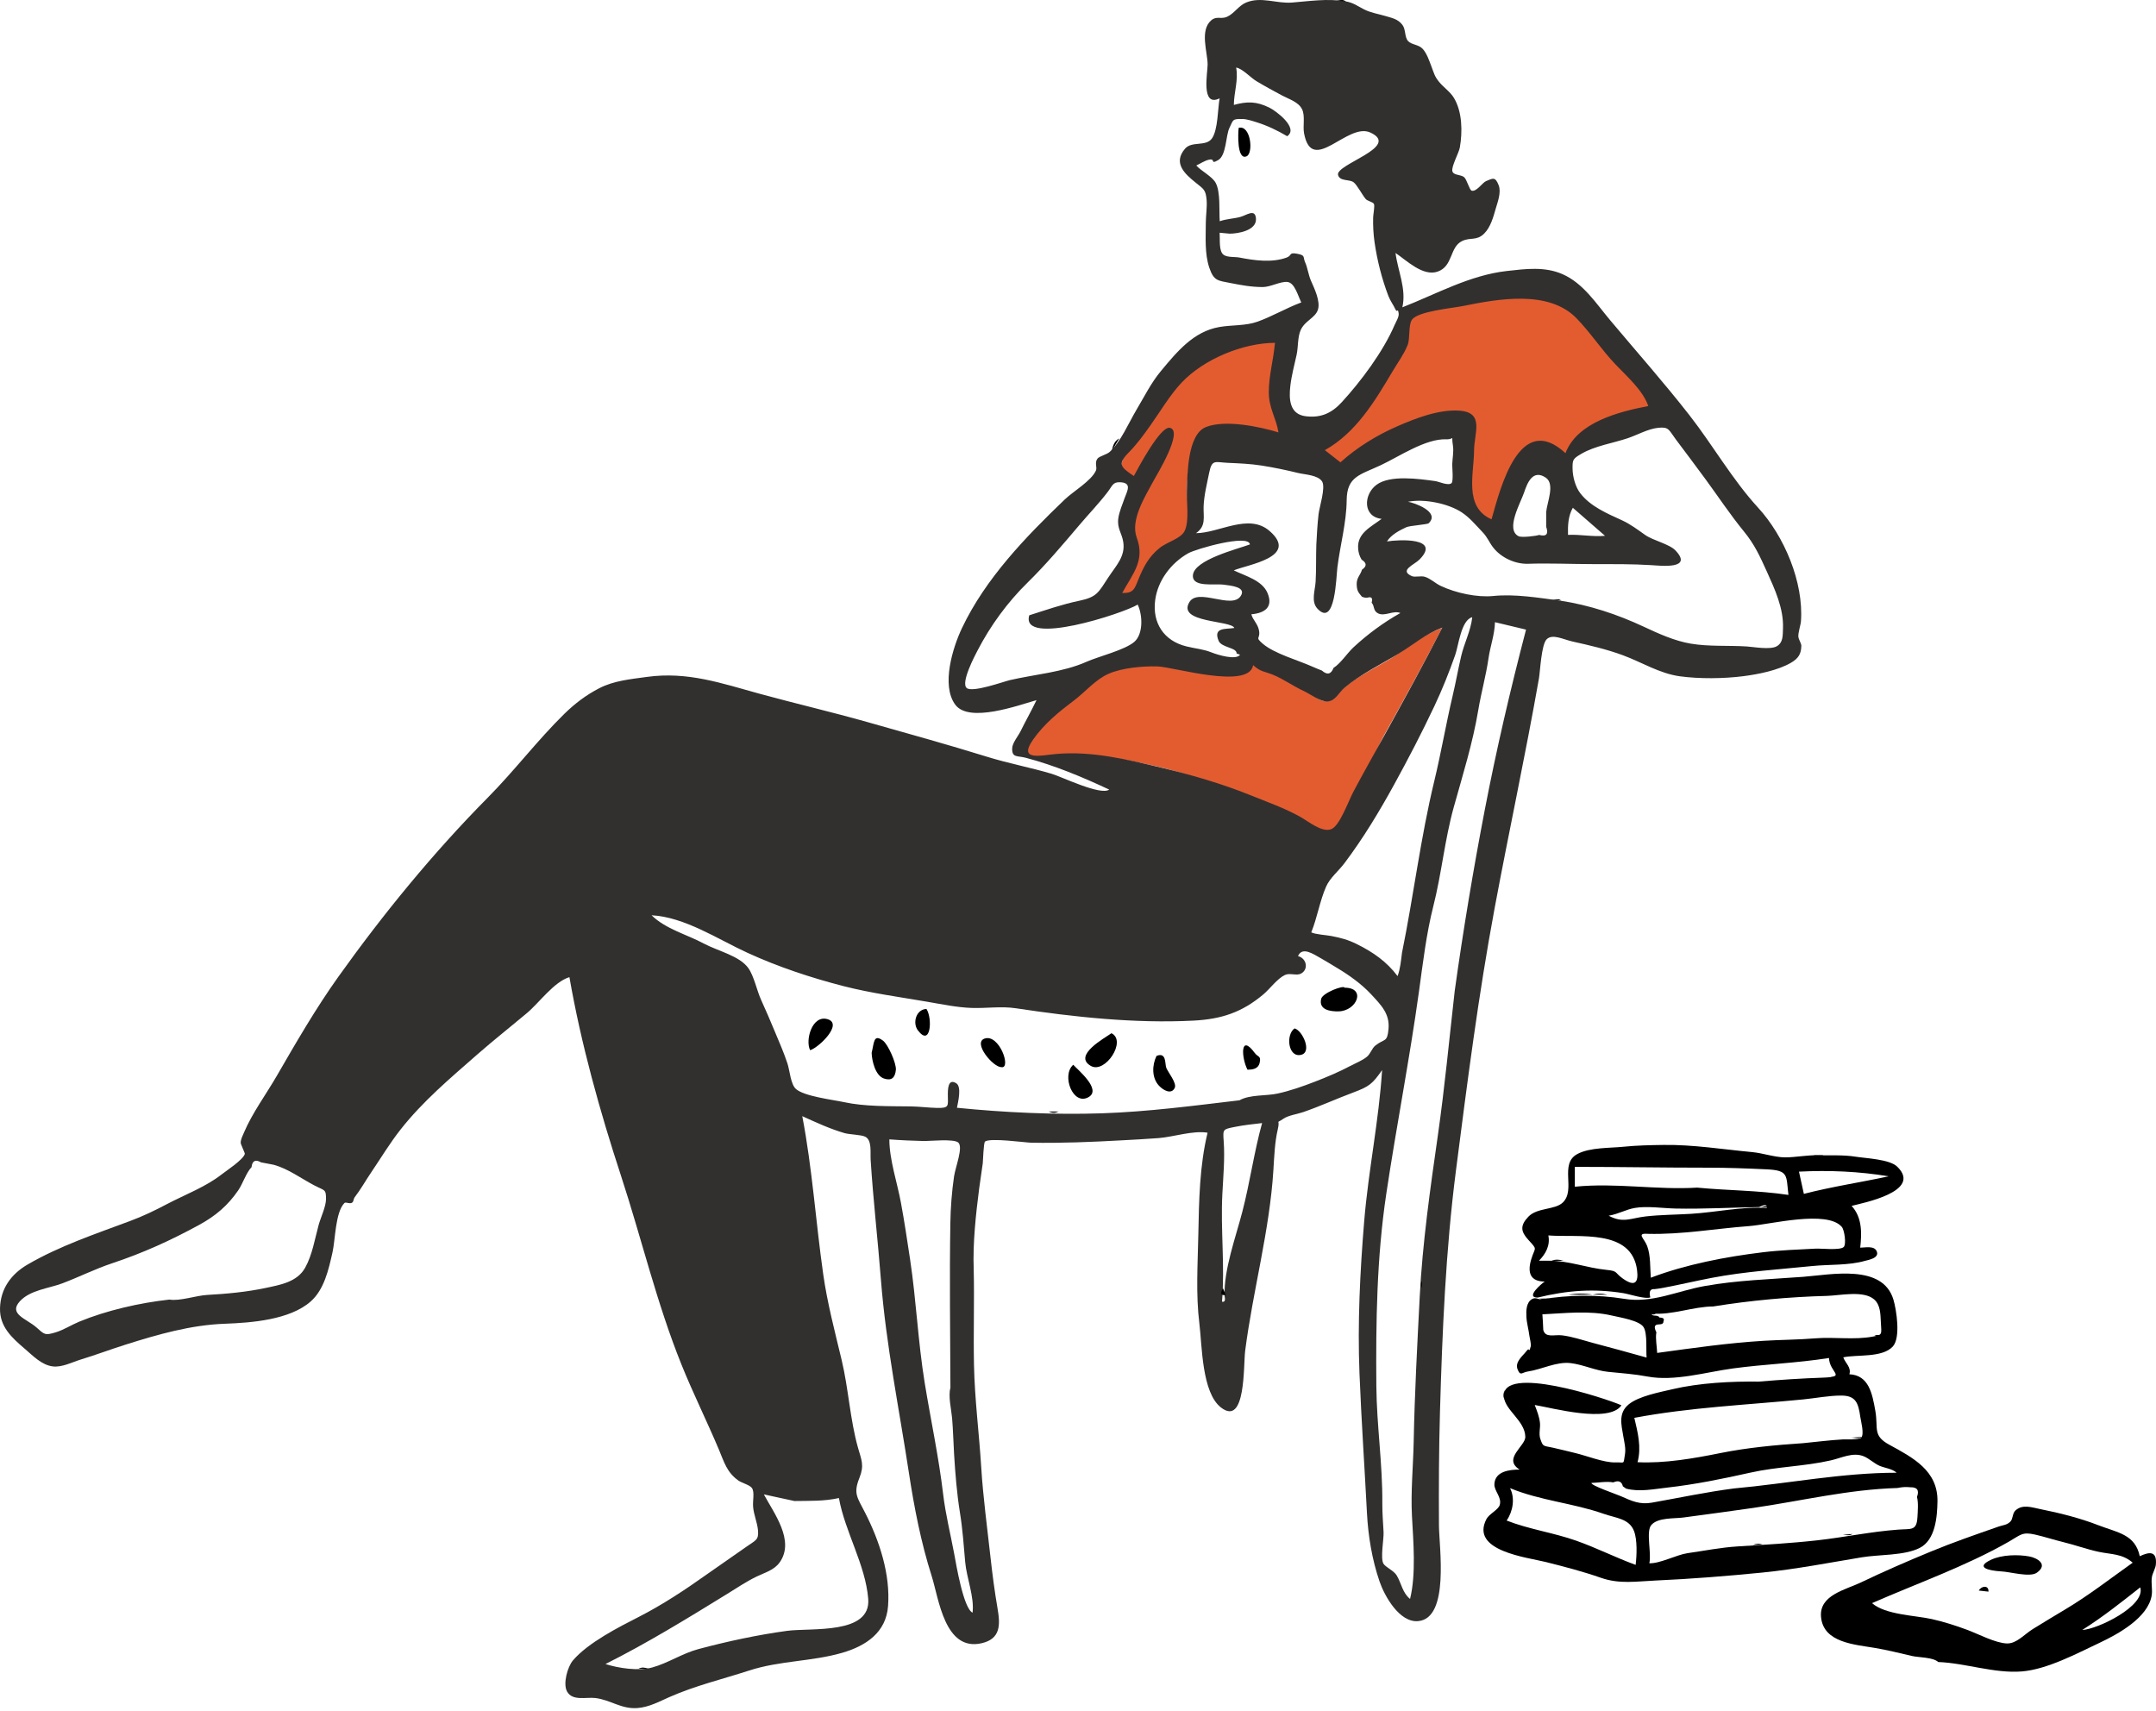 <svg width="126" height="100" viewBox="0 0 126 100" fill="none" xmlns="http://www.w3.org/2000/svg">
<path fill-rule="evenodd" clip-rule="evenodd" d="M77.189 26.413C78.72 25.553 79.614 24.012 80.499 22.486C80.632 22.257 80.765 22.028 80.9 21.802C80.99 21.65 81.089 21.494 81.189 21.335V21.334C81.455 20.914 81.734 20.472 81.908 20.039C81.984 19.85 82.05 19.572 82.117 19.291C82.195 18.96 82.274 18.625 82.373 18.427C82.588 17.993 84.221 17.796 85.333 17.661C85.7 17.617 86.01 17.579 86.194 17.542C88.149 17.15 90.485 16.915 92.082 18.445C92.462 18.809 92.887 19.144 93.314 19.481C93.825 19.884 94.339 20.289 94.778 20.747C95.484 21.481 96.435 22.716 96.77 23.698C95.05 24.029 92.191 25.045 91.506 26.851C88.984 24.536 87.919 28.392 87.36 30.415C87.326 30.538 87.294 30.655 87.263 30.763C85.89 30.169 85.961 28.36 86.013 27.036V27.036C86.021 26.85 86.028 26.674 86.03 26.512C86.034 26.272 86.07 26.022 86.106 25.778C86.225 24.96 86.334 24.211 85.166 24.145C84.032 24.081 82.931 24.543 81.908 24.975C80.632 25.515 79.293 26.322 78.263 27.249L77.189 26.413ZM74.711 22.806C74.711 22.85 74.71 22.894 74.71 22.938C74.706 23.328 74.702 23.717 74.82 24.093C74.889 24.31 74.89 24.628 74.891 24.933C74.892 25.154 74.892 25.369 74.919 25.534C73.811 25.197 71.753 24.697 70.623 25.152C69.541 25.586 69.405 27.596 69.367 28.574C69.358 28.821 69.392 29.118 69.428 29.426C69.489 29.948 69.554 30.504 69.413 30.905C69.304 31.215 69.308 31.306 69.315 31.328C69.296 31.317 69.211 31.314 68.9 31.538C68.762 31.638 68.611 31.718 68.46 31.797C68.279 31.892 68.098 31.988 67.935 32.12C67.501 32.469 67.353 32.856 67.175 33.321C67.13 33.44 67.082 33.565 67.027 33.696C66.765 34.316 66.069 34.866 65.291 34.844C65.39 34.664 65.495 34.487 65.6 34.31C66.156 33.369 66.705 32.442 66.286 31.322C65.917 30.337 66.544 29.185 67.057 28.241L67.087 28.186C67.118 28.128 67.208 27.999 67.328 27.826C67.863 27.058 69.005 25.418 68.317 25.279C67.828 25.179 66.773 27.222 66.383 27.977C66.337 28.066 66.299 28.138 66.274 28.186C65.604 27.733 65.303 27.174 65.819 26.492C66.001 26.25 66.203 26.025 66.405 25.799C66.641 25.535 66.879 25.27 67.087 24.977C67.27 24.719 67.452 24.446 67.637 24.17C68.082 23.503 68.541 22.816 69.067 22.263C70.373 20.889 72.652 19.954 74.532 19.946C74.49 20.481 74.551 20.995 74.613 21.516C74.663 21.937 74.714 22.362 74.711 22.806ZM69.319 31.334C69.32 31.334 69.319 31.331 69.315 31.328C69.317 31.334 69.319 31.335 69.319 31.334ZM80.014 44.752C80.385 43.973 80.709 43.293 80.9 42.949C82.056 40.869 83.2 38.807 84.284 36.689C83.424 37.017 82.697 37.519 81.959 38.028C81.848 38.105 81.737 38.182 81.624 38.258C81.236 38.523 80.812 38.762 80.386 39.002C79.747 39.363 79.102 39.727 78.564 40.185C78.443 40.289 78.344 40.403 78.25 40.513C78.036 40.763 77.845 40.984 77.458 40.981C77.194 40.978 76.819 40.705 76.484 40.46C76.289 40.318 76.107 40.185 75.968 40.122C75.695 39.997 75.47 39.834 75.248 39.672C74.996 39.489 74.749 39.309 74.439 39.189C74.246 39.114 74.088 39.09 73.943 39.067C73.698 39.028 73.488 38.994 73.204 38.736C73.02 39.819 70.473 39.309 68.82 38.978C68.272 38.868 67.822 38.778 67.59 38.772C67.501 38.77 67.41 38.767 67.316 38.764C66.49 38.74 65.464 38.711 64.745 39.02C64.193 39.256 63.542 39.791 62.977 40.254C62.759 40.433 62.553 40.602 62.372 40.739C61.475 41.413 60.836 42.272 60.176 43.205C59.329 44.403 60.594 44.287 61.506 44.204C61.569 44.198 61.63 44.192 61.689 44.188C63.769 44.011 65.79 44.361 67.796 44.836C69.587 45.261 71.216 45.912 72.93 46.6C73.248 46.728 73.825 47.028 74.476 47.366C75.803 48.054 77.437 48.903 77.805 48.777C78.156 48.657 79.198 46.467 80.014 44.752Z" fill="#E35C30"/>
<path fill-rule="evenodd" clip-rule="evenodd" d="M91.637 31.259C92.359 31.222 93.078 31.384 93.799 31.313C93.173 30.767 92.546 30.221 91.919 29.676C91.642 30.162 91.622 30.715 91.637 31.259ZM74.508 20.036C72.639 20.044 70.36 20.983 69.062 22.354C68.374 23.08 67.805 24.056 67.224 24.872C66.834 25.42 66.453 25.948 65.979 26.429C65.288 27.131 65.486 27.291 66.264 27.819C66.511 27.358 67.816 24.891 68.364 25.002C69.195 25.17 67.589 27.776 67.414 28.101C66.894 29.062 66.055 30.403 66.432 31.416C66.93 32.754 66.209 33.516 65.582 34.656C66.24 34.675 66.305 34.418 66.531 33.857C66.822 33.136 67.14 32.534 67.755 32.036C68.232 31.65 69.012 31.488 69.236 31.021C69.513 30.445 69.339 29.308 69.361 28.668C69.395 27.694 69.398 25.392 70.471 24.96C71.595 24.506 73.616 24.934 74.715 25.269C74.577 24.411 74.145 23.851 74.151 22.898C74.157 21.899 74.432 21.009 74.508 20.036ZM60.152 35.959C61.13 35.649 62.056 35.323 63.062 35.112C64.114 34.891 64.185 34.639 64.778 33.736C65.228 33.052 65.773 32.519 65.646 31.681C65.564 31.143 65.27 30.882 65.358 30.277C65.413 29.902 65.588 29.494 65.714 29.137C65.869 28.7 66.19 28.205 65.444 28.183C65.032 28.171 65.012 28.389 64.733 28.754C64.218 29.428 63.625 30.04 63.078 30.687C62.126 31.81 61.117 33.005 60.055 34.045C58.886 35.189 57.877 36.568 57.121 38.032C56.981 38.303 56.133 39.896 56.495 40.208C56.827 40.495 58.677 39.826 59.014 39.748C60.469 39.41 62.121 39.289 63.496 38.676C64.197 38.363 65.743 37.99 66.296 37.506C66.811 37.056 66.788 35.967 66.489 35.333C65.654 35.853 59.613 37.814 60.152 35.959ZM78.337 27.02C79.312 26.139 80.465 25.432 81.67 24.908C82.747 24.44 84.085 23.918 85.284 23.999C86.777 24.1 86.153 25.303 86.147 26.327C86.141 27.686 85.545 29.644 87.168 30.349C87.697 28.468 88.814 24.018 91.489 26.483C92.172 24.674 94.611 24.061 96.328 23.729C96.016 22.815 95.071 21.988 94.416 21.301C93.596 20.443 92.949 19.437 92.128 18.595C90.506 16.932 87.568 17.466 85.514 17.881C84.829 18.019 82.841 18.192 82.51 18.696C82.301 19.012 82.418 19.783 82.263 20.169C82.05 20.701 81.687 21.194 81.395 21.685C80.332 23.477 79.25 25.282 77.429 26.308L78.337 27.02ZM84.29 36.677C83.326 37.046 82.618 37.664 81.764 38.184C80.728 38.816 79.513 39.406 78.584 40.186C78.244 40.471 78.053 40.963 77.583 40.995C77.175 41.023 76.553 40.548 76.191 40.383C75.583 40.104 75.003 39.681 74.393 39.433C73.891 39.229 73.669 39.27 73.236 38.873C72.992 40.322 68.564 38.968 67.635 38.946C66.775 38.925 65.596 39.027 64.796 39.373C64.034 39.702 63.438 40.426 62.786 40.92C61.892 41.596 61.038 42.281 60.38 43.218C59.477 44.502 60.84 44.139 61.748 44.061C63.823 43.884 65.841 44.378 67.841 44.855C69.628 45.281 71.393 45.792 73.105 46.483C74.067 46.872 75.08 47.229 75.985 47.734C76.462 48.001 77.236 48.653 77.784 48.465C78.285 48.293 78.786 46.853 79.09 46.278C79.681 45.162 80.303 44.065 80.914 42.96C82.067 40.873 83.209 38.803 84.29 36.677ZM72.438 64.303C73.032 63.962 73.999 64.054 74.656 63.911C75.397 63.75 76.143 63.487 76.85 63.213C77.566 62.935 78.243 62.651 78.897 62.304C79.197 62.145 79.596 61.989 79.872 61.769C80.095 61.591 80.176 61.261 80.382 61.1C80.918 60.679 81.075 60.943 81.147 60.132C81.225 59.251 80.731 58.752 80.116 58.093C79.565 57.503 78.849 56.993 78.157 56.578C77.851 56.394 77.524 56.188 77.211 56.013C76.739 55.747 76.105 55.306 75.857 55.876C76.374 56.007 76.488 56.667 76.021 56.904C75.765 57.035 75.377 56.843 75.089 56.982C74.643 57.195 74.214 57.792 73.833 58.113C72.58 59.167 71.383 59.562 69.743 59.647C66.318 59.824 62.732 59.433 59.372 58.925C58.508 58.795 57.645 58.936 56.772 58.905C55.923 58.875 55.038 58.689 54.203 58.546C52.595 58.27 50.901 58.042 49.318 57.636C47.404 57.145 45.484 56.509 43.687 55.685C41.963 54.896 40.015 53.591 38.078 53.49C38.905 54.299 40.143 54.611 41.136 55.144C41.949 55.579 43.219 55.858 43.732 56.575C44.066 57.042 44.234 57.9 44.486 58.447C44.765 59.053 45.023 59.668 45.281 60.283C45.541 60.902 45.811 61.521 46.022 62.158C46.152 62.553 46.208 63.373 46.517 63.643C47.008 64.075 48.654 64.266 49.316 64.409C50.553 64.677 51.964 64.642 53.226 64.66C53.747 64.668 54.273 64.739 54.771 64.749C55.471 64.762 55.404 64.641 55.394 64.034C55.388 63.669 55.396 63.005 55.883 63.306C56.216 63.511 55.987 64.417 55.926 64.74C58.711 65.017 61.617 65.156 64.388 65.064C67.114 64.972 69.746 64.621 72.438 64.303ZM85.016 57.91C85.507 54.381 86.106 50.794 86.776 47.31C87.454 43.791 88.268 40.303 89.184 36.796C88.579 36.651 87.974 36.507 87.369 36.362C87.347 37.101 87.097 37.743 86.99 38.478C86.843 39.494 86.562 40.479 86.394 41.491C86.074 43.414 85.482 45.296 84.96 47.172C84.428 49.084 84.251 51.054 83.762 52.975C83.359 54.558 83.154 56.302 82.929 57.93C82.383 61.878 81.606 65.834 81.014 69.785C80.46 73.488 80.404 77.267 80.436 81.005C80.455 83.288 80.804 85.564 80.785 87.849C80.781 88.414 80.829 88.977 80.858 89.541C80.879 89.939 80.665 91.042 80.846 91.376C80.961 91.586 81.454 91.781 81.628 92.074C81.904 92.538 81.963 93.092 82.406 93.443C82.765 91.993 82.596 90.08 82.517 88.6C82.441 87.175 82.589 85.702 82.618 84.254C82.674 81.415 82.825 78.618 82.971 75.777C83.13 72.662 83.584 69.471 84.027 66.379C84.43 63.568 84.699 60.706 85.016 57.91ZM71.862 13.656C71.668 13.637 71.473 13.619 71.278 13.601C71.307 14.012 71.22 14.677 71.51 14.891C71.729 15.053 72.173 15 72.439 15.052C73.311 15.222 74.321 15.365 75.186 15.055C75.522 14.934 75.306 14.745 75.769 14.823C76.326 14.918 76.123 15.007 76.284 15.354C76.408 15.623 76.472 16.08 76.613 16.402C76.801 16.833 77.183 17.605 77.02 18.103C76.861 18.587 76.269 18.734 76.017 19.282C75.83 19.69 75.874 20.282 75.777 20.731C75.647 21.33 75.483 21.926 75.411 22.536C75.32 23.305 75.351 24.206 76.303 24.325C77.186 24.436 77.818 24.152 78.411 23.509C79.542 22.28 80.834 20.546 81.499 19.001C81.576 18.821 81.768 18.519 81.741 18.326C81.688 17.944 81.665 18.331 81.544 18.065C81.428 17.811 81.247 17.581 81.14 17.3C80.757 16.288 80.484 15.227 80.331 14.156C80.261 13.671 80.237 13.191 80.249 12.701C80.253 12.534 80.354 12.032 80.294 11.917C80.233 11.801 79.914 11.748 79.815 11.632C79.631 11.419 79.315 10.816 79.111 10.656C78.861 10.46 78.3 10.615 78.198 10.225C78.035 9.599 81.891 8.581 80.089 7.747C78.745 7.124 76.682 10.273 76.212 7.795C76.13 7.366 76.285 6.783 76.097 6.39C75.889 5.955 75.323 5.793 74.927 5.581C74.422 5.311 73.912 5.034 73.422 4.739C73.085 4.536 72.6 3.999 72.242 3.949C72.383 4.679 72.113 5.402 72.108 6.131C72.884 5.921 73.418 5.916 74.184 6.29C74.549 6.467 75.923 7.476 75.226 7.961C74.662 7.627 74.059 7.338 73.43 7.142C73.182 7.065 72.873 6.96 72.609 6.954C71.997 6.942 72.083 7.006 71.853 7.468C71.632 7.912 71.679 9.072 71.193 9.356C70.69 9.65 71.078 9.239 70.648 9.334C70.403 9.388 70.136 9.57 69.912 9.673C70.219 10.007 70.839 10.311 71.043 10.681C71.34 11.222 71.237 12.339 71.284 12.93C71.673 12.79 72.083 12.785 72.477 12.681C72.848 12.584 73.362 12.162 73.401 12.782C73.444 13.472 72.353 13.656 71.862 13.656ZM76.928 31.836C76.958 31.239 76.992 30.642 77.058 30.048C77.103 29.649 77.482 28.492 77.267 28.142C77.035 27.76 76.254 27.736 75.878 27.645C75.159 27.469 74.468 27.325 73.736 27.209C73.063 27.103 72.429 27.08 71.751 27.049C71.012 27.016 70.829 26.82 70.665 27.634C70.537 28.274 70.365 28.941 70.341 29.596C70.319 30.211 70.504 30.745 69.895 31.159C71.233 31.159 72.977 29.968 74.198 31.033C75.945 32.557 72.905 32.996 72.103 33.333C72.769 33.657 73.759 33.911 74.073 34.651C74.425 35.48 73.914 35.833 73.132 35.899C73.206 36.219 73.487 36.426 73.571 36.811C73.694 37.374 73.295 37.188 73.803 37.624C74.473 38.197 75.85 38.581 76.671 38.947C76.863 39.033 77.058 39.113 77.254 39.189C77.562 39.462 77.789 39.41 77.935 39.032C78.356 38.766 78.731 38.171 79.105 37.825C79.935 37.056 80.852 36.381 81.84 35.825C81.43 35.655 80.941 36.038 80.548 35.852C80.231 35.701 80.35 35.427 80.16 35.222C80.237 34.954 80.156 34.856 79.919 34.928C79.8 34.941 79.69 34.92 79.588 34.868C79.389 34.622 79.3 34.541 79.287 34.161C79.273 33.758 79.507 33.615 79.596 33.292C79.888 33.094 79.881 32.899 79.576 32.708C79.451 32.503 79.383 32.281 79.371 32.041C79.314 31.152 80.126 30.793 80.745 30.323C79.636 30.201 79.678 28.9 80.445 28.332C81.241 27.742 82.924 27.984 83.886 28.117C84.086 28.144 84.626 28.402 84.828 28.238C84.952 28.137 84.865 27.285 84.87 27.134C84.883 26.793 84.966 26.386 84.912 26.046C84.798 25.335 85.039 25.693 84.527 25.673C83.309 25.626 81.757 26.69 80.685 27.191C79.486 27.753 78.714 27.839 78.702 29.231C78.69 30.548 78.32 31.861 78.159 33.158C78.088 33.725 78.038 36.667 77.002 35.581C76.6 35.16 76.857 34.512 76.887 33.993C76.928 33.278 76.904 32.552 76.928 31.836ZM9.899 75.949C10.493 76.054 11.459 75.714 12.106 75.678C13.237 75.616 14.402 75.508 15.511 75.273C16.378 75.088 17.367 74.926 17.834 74.087C18.253 73.337 18.4 72.397 18.625 71.578C18.745 71.144 19.054 70.513 19.053 70.064C19.053 69.479 18.974 69.594 18.365 69.274C17.593 68.869 16.842 68.305 16.01 68.075C15.758 68.026 15.506 67.978 15.254 67.93C14.928 67.741 14.743 67.834 14.701 68.209C14.382 68.545 14.196 69.164 13.929 69.556C13.32 70.451 12.596 71.061 11.652 71.578C9.951 72.506 8.367 73.223 6.546 73.83C5.542 74.165 4.617 74.634 3.636 75.003C2.85 75.299 1.766 75.389 1.162 76.047C0.481 76.789 1.528 77.059 2.11 77.56C2.586 77.972 2.596 78.066 3.248 77.866C3.734 77.718 4.165 77.433 4.631 77.24C6.23 76.58 8.164 76.141 9.899 75.949ZM46.428 87.722C45.833 87.593 45.237 87.464 44.641 87.335C45.227 88.429 46.459 90.029 45.575 91.295C45.244 91.768 44.695 91.903 44.204 92.143C43.609 92.433 43.06 92.805 42.498 93.151C40.181 94.578 37.827 96.025 35.385 97.249C36.149 97.496 37.325 97.666 38.112 97.451C39.028 97.201 39.877 96.626 40.818 96.375C42.507 95.924 44.284 95.541 45.999 95.309C47.401 95.121 50.911 95.547 50.74 93.439C50.578 91.437 49.383 89.527 49.027 87.548C48.154 87.742 47.321 87.708 46.428 87.722ZM81.935 55.68C82.614 52.347 83.02 48.958 83.821 45.65C84.22 43.999 84.502 42.326 84.892 40.675C85.074 39.907 85.211 39.132 85.388 38.365C85.567 37.589 85.953 36.872 86.041 36.07C85.392 36.231 85.242 37.717 85.045 38.276C84.684 39.301 84.291 40.287 83.827 41.269C83.09 42.83 82.308 44.336 81.477 45.849C80.6 47.445 79.674 48.98 78.579 50.437C78.219 50.916 77.731 51.292 77.499 51.817C77.135 52.643 76.981 53.628 76.633 54.488C76.878 54.613 77.512 54.644 77.813 54.703C78.373 54.814 78.764 54.912 79.302 55.178C80.249 55.647 81.044 56.202 81.677 57.046C81.836 56.613 81.877 56.138 81.935 55.68ZM55.544 81.106C55.533 77.896 55.487 74.659 55.54 71.474C55.554 70.589 55.626 69.635 55.755 68.757C55.835 68.205 56.309 67.032 55.998 66.768C55.731 66.542 54.326 66.691 53.981 66.683C53.312 66.667 52.645 66.638 51.975 66.587C51.975 67.777 52.44 69.127 52.655 70.304C52.857 71.401 53.022 72.505 53.188 73.608C53.548 75.995 53.65 78.416 54.04 80.81C54.394 82.98 54.861 85.142 55.118 87.312C55.259 88.504 55.545 89.628 55.767 90.818C55.883 91.439 56.306 93.997 56.838 94.248C56.951 93.331 56.491 92.223 56.408 91.295C56.324 90.338 56.258 89.374 56.102 88.411C55.92 87.281 55.828 86.123 55.758 84.978C55.715 84.278 55.702 83.58 55.642 82.88C55.598 82.373 55.406 81.603 55.544 81.106ZM72.269 38.189C72.291 37.84 71.387 37.854 71.219 37.452C70.877 36.636 71.656 36.783 72.135 36.699C71.964 36.245 68.766 36.41 69.511 35.186C70.028 34.336 71.988 35.636 72.511 34.829C72.856 34.299 71.919 34.226 71.547 34.173C70.988 34.092 69.671 34.351 69.715 33.626C69.769 32.714 72.33 32.085 73.048 31.817C72.968 31.193 69.887 32.081 69.441 32.334C68.431 32.906 67.658 33.934 67.51 35.076C67.337 36.404 68.011 37.451 69.338 37.777C69.891 37.913 70.3 37.928 70.812 38.132C71.149 38.267 72.24 38.602 72.471 38.263C72.403 38.238 72.337 38.214 72.269 38.189ZM90.361 29.924C90.412 29.357 90.889 28.289 90.339 27.916C89.569 27.394 89.25 28.254 89.075 28.771C88.862 29.401 87.965 30.945 88.749 31.338C88.932 31.429 89.796 31.323 89.949 31.262C90.374 31.373 90.511 31.214 90.361 30.785V29.924ZM71.566 75.746C71.517 74.196 72.212 72.331 72.605 70.812C73.052 69.091 73.287 67.336 73.759 65.634C73.233 65.697 72.703 65.749 72.183 65.855C71.475 65.999 71.462 65.976 71.513 66.671C71.589 67.715 71.489 68.738 71.436 69.782C71.328 71.871 71.591 73.995 71.416 76.071C71.572 76.111 71.622 76.002 71.566 75.746ZM91.186 35.103C92.889 35.364 94.52 35.903 96.07 36.629C96.924 37.028 97.864 37.458 98.819 37.617C99.879 37.795 101.004 37.712 102.086 37.78C102.468 37.804 103.471 37.99 103.844 37.765C104.212 37.543 104.183 37.166 104.201 36.717C104.245 35.561 103.722 34.429 103.252 33.392C102.848 32.503 102.543 31.823 101.917 31.058C101.113 30.075 100.413 29.015 99.66 27.989C99.092 27.215 98.518 26.453 97.939 25.681C97.526 25.128 97.545 24.938 96.921 25C96.307 25.061 95.688 25.424 95.109 25.616C94.25 25.902 93.21 26.059 92.427 26.516C91.92 26.811 91.898 26.865 91.903 27.381C91.909 27.861 92.064 28.447 92.351 28.822C92.948 29.602 93.937 30.015 94.786 30.404C95.277 30.629 95.701 30.948 96.138 31.258C96.609 31.593 97.56 31.79 97.92 32.172C98.969 33.282 97.059 33.063 96.525 33.029C95.374 32.957 94.228 32.968 93.068 32.967C91.802 32.966 90.545 32.907 89.297 32.948C88.566 32.972 87.727 32.602 87.253 31.983C87.023 31.684 86.934 31.401 86.634 31.09C86.241 30.683 85.899 30.255 85.421 29.94C84.638 29.424 83.216 29.133 82.285 29.325C82.618 29.372 84.187 29.906 83.497 30.577C83.412 30.659 82.403 30.712 82.184 30.813C81.788 30.995 81.289 31.259 81.057 31.643C81.733 31.53 84.24 31.399 82.961 32.696C82.647 33.014 81.746 33.332 82.513 33.67C82.689 33.748 83.042 33.638 83.268 33.708C83.606 33.812 83.881 34.092 84.197 34.24C85.093 34.663 86.328 34.923 87.262 34.831C88.555 34.703 89.902 34.934 91.186 35.103ZM56.905 74.183C56.949 76.047 56.882 77.921 56.922 79.793C56.964 81.791 57.221 83.75 57.343 85.729C57.453 87.502 57.692 89.242 57.886 91.007C57.998 92.024 58.127 92.996 58.299 94.005C58.461 94.949 58.488 95.781 57.359 96.035C55.202 96.52 54.866 93.416 54.449 92.108C53.827 90.156 53.427 88.106 53.119 86.083C52.545 82.314 51.781 78.597 51.483 74.796C51.3 72.456 51.033 70.139 50.883 67.801C50.853 67.343 50.97 66.637 50.567 66.432C50.325 66.31 49.659 66.309 49.353 66.22C48.502 65.972 47.717 65.608 46.886 65.23C47.476 68.311 47.67 71.378 48.113 74.487C48.347 76.137 48.796 77.846 49.185 79.47C49.588 81.152 49.678 82.964 50.143 84.61C50.348 85.335 50.521 85.631 50.224 86.376C49.859 87.29 50.101 87.508 50.558 88.406C51.4 90.057 52.042 92.006 51.899 93.868C51.783 95.388 50.634 96.184 49.211 96.595C47.431 97.108 45.567 97.047 43.776 97.63C42.216 98.137 40.63 98.512 39.115 99.182C38.504 99.452 37.923 99.773 37.245 99.822C36.315 99.89 35.687 99.35 34.808 99.237C34.259 99.167 33.455 99.429 33.139 98.853C32.888 98.397 33.171 97.401 33.486 97.034C34.371 96.001 36.142 95.101 37.335 94.492C38.71 93.79 40.041 92.91 41.315 92.004C42.087 91.454 42.874 90.927 43.646 90.377C44.156 90.012 44.35 90.01 44.298 89.431C44.256 88.969 44.048 88.522 44.012 88.049C43.984 87.687 44.111 87.193 43.94 86.957C43.814 86.783 43.342 86.66 43.156 86.528C42.476 86.046 42.322 85.451 42.014 84.718C41.313 83.054 40.508 81.437 39.831 79.76C38.378 76.158 37.491 72.371 36.287 68.697C35.056 64.942 33.956 61.001 33.278 57.106C32.371 57.382 31.516 58.603 30.793 59.207C29.818 60.024 28.818 60.813 27.861 61.653C26.293 63.028 24.705 64.365 23.409 66.012C22.784 66.805 22.273 67.659 21.708 68.493C21.381 68.974 21.077 69.519 20.723 69.977C20.666 70.05 20.665 70.201 20.604 70.264C20.469 70.402 20.212 70.218 20.125 70.309C19.593 70.866 19.599 72.448 19.433 73.184C19.205 74.197 18.948 75.362 18.156 76.061C16.934 77.139 14.68 77.306 13.133 77.362C11.148 77.434 9.223 77.987 7.339 78.582C6.461 78.859 5.606 79.183 4.724 79.452C4.217 79.607 3.638 79.916 3.097 79.856C2.443 79.785 1.928 79.235 1.449 78.826C0.684 78.173 -0.025 77.529 0.001 76.457C0.028 75.322 0.642 74.466 1.611 73.902C3.483 72.812 5.577 72.114 7.595 71.36C8.369 71.072 9.031 70.752 9.77 70.363C10.815 69.814 12.018 69.366 12.945 68.64C13.218 68.426 14.223 67.77 14.308 67.432C14.319 67.388 14.068 66.872 14.067 66.79C14.065 66.579 14.19 66.351 14.266 66.171C14.749 65.036 15.559 63.943 16.178 62.872C17.312 60.911 18.451 58.94 19.765 57.096C22.387 53.42 25.332 49.82 28.511 46.61C30.061 45.046 31.4 43.271 32.971 41.728C33.594 41.117 34.251 40.619 35.018 40.223C35.873 39.781 36.833 39.694 37.813 39.559C40.188 39.232 42.172 39.934 44.402 40.546C46.51 41.124 48.621 41.611 50.741 42.213C53.069 42.874 55.373 43.508 57.694 44.229C58.934 44.614 60.21 44.85 61.456 45.22C62.056 45.397 64.324 46.511 64.824 46.145C63.248 45.406 61.634 44.732 59.948 44.286C59.452 44.154 59.135 44.3 59.153 43.73C59.163 43.419 59.513 42.999 59.639 42.743C59.94 42.13 60.281 41.532 60.575 40.917C59.507 41.221 56.634 42.271 55.829 41.185C54.986 40.048 55.69 37.82 56.218 36.708C57.597 33.803 59.942 31.379 62.227 29.189C62.721 28.716 63.787 28.098 64.05 27.495C64.13 27.311 63.956 27.042 64.137 26.804C64.244 26.662 64.676 26.566 64.848 26.413C65.477 25.857 65.978 24.686 66.412 23.957C66.867 23.194 67.276 22.366 67.848 21.681C68.782 20.561 69.747 19.373 71.261 19.111C72.003 18.983 72.791 19.051 73.502 18.795C74.363 18.485 75.18 17.997 76.049 17.675C75.833 17.232 75.659 16.528 75.24 16.479C74.838 16.433 74.248 16.779 73.787 16.776C73.114 16.773 72.539 16.665 71.89 16.537C71.171 16.395 70.934 16.42 70.672 15.641C70.398 14.824 70.467 13.875 70.469 13.027C70.47 12.612 70.552 12.098 70.517 11.691C70.464 11.078 70.345 11.054 69.865 10.664C69.264 10.177 68.524 9.533 69.259 8.686C69.657 8.229 70.474 8.584 70.826 8.093C71.184 7.592 71.167 6.335 71.276 5.747C70.171 6.29 70.576 4.259 70.576 3.771C70.576 3.059 70.099 1.78 70.785 1.189C71.104 0.914 71.341 1.141 71.705 0.983C72.121 0.803 72.383 0.331 72.826 0.147C73.705 -0.217 74.603 0.222 75.507 0.149C76.543 0.066 77.56 -0.094 78.602 0.073C79.095 0.151 79.303 0.339 79.72 0.549C80.122 0.751 80.529 0.806 80.965 0.936C81.354 1.052 81.694 1.11 81.956 1.449C82.163 1.716 82.079 2.166 82.288 2.397C82.495 2.624 82.903 2.591 83.149 2.861C83.385 3.12 83.527 3.548 83.65 3.87C83.816 4.305 83.835 4.468 84.127 4.815C84.382 5.118 84.749 5.362 84.961 5.708C85.462 6.523 85.475 7.703 85.315 8.62C85.26 8.932 84.808 9.739 84.879 10.005C84.946 10.258 85.371 10.192 85.563 10.352C85.729 10.49 85.875 11.106 86.006 11.143C86.289 11.225 86.638 10.666 86.853 10.582C87.225 10.436 87.381 10.287 87.588 10.836C87.741 11.243 87.528 11.797 87.415 12.186C87.272 12.681 87.115 13.277 86.736 13.652C86.292 14.092 85.936 13.851 85.445 14.088C84.71 14.444 84.927 15.555 84.022 15.872C83.159 16.175 82.209 15.223 81.557 14.785C81.692 15.847 82.201 16.871 81.957 17.96C83.94 17.183 85.901 16.08 88.063 15.837C89.165 15.713 90.278 15.566 91.319 16.024C92.536 16.559 93.282 17.74 94.107 18.722C95.656 20.567 97.245 22.359 98.732 24.263C100.096 26.01 101.245 28.034 102.746 29.669C104.268 31.327 105.417 34.018 105.25 36.314C105.236 36.522 105.075 36.993 105.1 37.216C105.12 37.387 105.275 37.604 105.273 37.742C105.264 38.207 105.111 38.475 104.668 38.733C103.9 39.18 102.756 39.406 101.888 39.517C100.735 39.664 99.323 39.68 98.169 39.523C96.98 39.36 95.934 38.694 94.84 38.292C93.88 37.939 92.917 37.718 91.908 37.493C91.352 37.369 90.736 37.025 90.392 37.358C90.077 37.664 90.011 39.234 89.938 39.652C89.14 44.178 88.192 48.551 87.352 53.054C86.4 58.158 85.75 63.26 85.088 68.407C84.486 73.087 84.29 77.819 84.155 82.493C84.091 84.723 84.082 86.929 84.095 89.161C84.103 90.411 84.728 94.582 82.875 94.742C81.786 94.836 80.915 93.275 80.623 92.424C80.185 91.145 79.957 89.768 79.887 88.424C79.746 85.704 79.56 82.983 79.45 80.262C79.332 77.314 79.483 74.311 79.725 71.373C79.969 68.415 80.584 65.501 80.772 62.538C80.207 63.345 80.026 63.497 79.084 63.848C78.098 64.216 77.15 64.652 76.156 64.995C75.817 65.111 75.289 65.184 75.012 65.376C74.5 65.728 74.836 65.328 74.673 66.014C74.498 66.747 74.466 67.627 74.419 68.38C74.201 71.915 73.222 75.424 72.77 78.94C72.661 79.789 72.817 83.392 71.356 82.257C70.231 81.382 70.253 78.635 70.093 77.348C69.88 75.633 69.999 73.869 70.032 72.143C70.071 70.178 70.104 68.117 70.573 66.198C69.734 66.054 68.567 66.445 67.722 66.511C66.991 66.568 66.262 66.604 65.535 66.644C63.801 66.74 62.015 66.815 60.251 66.781C59.93 66.775 57.833 66.481 57.565 66.718C57.478 66.795 57.451 67.853 57.435 67.982C57.373 68.468 57.289 68.953 57.227 69.436C57.028 70.981 56.848 72.639 56.905 74.183Z" fill="#32302F"/>
<path fill-rule="evenodd" clip-rule="evenodd" d="M88.05 88.863C89.373 89.38 90.778 89.568 92.113 90.039C93.306 90.46 94.414 91.026 95.589 91.454C95.657 90.909 95.694 89.987 95.493 89.473C95.208 88.746 94.458 88.728 93.719 88.469C91.922 87.838 90.032 87.705 88.248 86.969C88.553 87.557 88.417 88.335 88.05 88.863ZM110.896 86.961C108.038 87.044 105.306 87.71 102.489 88.121C101.118 88.321 99.746 88.5 98.374 88.686C97.846 88.758 96.884 88.674 96.5 89.131C96.182 89.509 96.53 90.802 96.389 91.357C96.967 91.399 97.993 90.86 98.62 90.77C99.596 90.632 100.56 90.437 101.546 90.375C103.109 90.277 104.644 90.193 106.204 90.019C107.79 89.842 109.325 89.513 110.924 89.394C111.701 89.335 112.014 89.481 112.059 88.66C112.077 88.339 112.121 87.802 112.031 87.486C112.175 87.097 112.048 86.908 111.649 86.919C111.395 86.891 111.145 86.905 110.896 86.961ZM105.368 84.342C106.141 84.269 106.917 84.165 107.692 84.122C107.849 84.113 108.646 84.161 108.776 84.015C108.96 83.808 108.755 83.052 108.721 82.819C108.606 82.023 108.479 81.561 107.612 81.559C106.879 81.557 106.121 81.712 105.392 81.783C102.081 82.108 98.787 82.245 95.513 82.861C95.712 83.71 95.939 84.585 95.7 85.453C97.271 85.534 98.995 85.232 100.53 84.922C102.099 84.605 103.764 84.448 105.368 84.342ZM100.127 76.351C98.945 76.356 97.694 76.877 96.527 76.761C96.51 76.978 96.883 76.798 96.986 77.001C97.207 77.002 97.284 77.074 97.216 77.217C97.22 77.315 97.17 77.373 97.066 77.389C97.014 77.394 96.963 77.398 96.912 77.403C96.686 77.41 96.649 77.562 96.801 77.86C96.736 78.228 96.834 78.697 96.848 79.067C98.945 78.781 100.983 78.484 103.096 78.357C104.093 78.297 105.089 78.297 106.085 78.215C107.181 78.124 108.377 78.318 109.449 78.113C110.022 78.003 109.962 78.011 109.92 77.266C109.894 76.814 109.904 76.276 109.535 75.946C108.92 75.395 107.519 75.714 106.783 75.733C104.567 75.792 102.314 75.998 100.127 76.351ZM101.338 86.987C104.507 86.7 107.652 86.069 110.839 86.069C110.614 85.844 110.123 85.786 109.842 85.663C109.523 85.523 109.221 85.225 108.908 85.103C108.281 84.857 107.643 85.198 106.999 85.346C105.446 85.701 103.852 85.713 102.295 86.063C100.687 86.423 99.057 86.756 97.419 86.939C96.639 87.026 95.802 87.203 95.031 86.997C94.968 86.953 94.905 86.908 94.843 86.863C94.775 86.576 94.588 86.5 94.282 86.633C93.892 86.559 93.396 86.655 93.004 86.665C92.988 86.821 94.437 87.313 94.713 87.434C95.379 87.728 95.83 87.942 96.541 87.817C98.142 87.534 99.717 87.196 101.338 86.987ZM90.191 77.723C90.315 78.206 90.835 77.986 91.283 78.039C91.884 78.11 92.481 78.318 93.063 78.474C94.12 78.758 95.178 79.038 96.23 79.338C96.189 78.913 96.283 77.945 96.058 77.568C95.822 77.173 94.705 77 94.184 76.879C92.873 76.576 91.472 76.748 90.139 76.812C90.163 77.115 90.18 77.419 90.191 77.723ZM102.791 80.743C104.035 80.638 105.281 80.555 106.529 80.512C107.956 80.462 106.919 80.234 106.889 79.363C105.013 79.662 103.121 79.722 101.252 79.977C99.703 80.189 97.858 80.743 96.278 80.446C95.532 80.305 94.772 80.251 93.979 80.172C93.231 80.097 92.525 79.749 91.787 79.662C90.957 79.565 90.11 80.031 89.285 80.154C88.936 80.207 88.854 80.444 88.689 80.023C88.518 79.586 89.008 79.23 89.201 78.969C89.427 78.664 89.333 79.159 89.459 78.683C89.493 78.549 89.398 78.214 89.381 78.07C89.337 77.707 89.222 77.312 89.205 76.95C89.188 76.617 89.186 76.108 89.547 75.914C89.768 75.795 89.924 75.968 90.117 75.934C91.619 75.673 93.385 75.652 94.908 75.904C96.56 76.177 97.981 75.454 99.608 75.161C101.518 74.817 103.447 74.765 105.373 74.62C107.019 74.495 110.028 73.851 110.655 75.954C110.833 76.55 111.091 78.191 110.613 78.698C109.986 79.363 108.534 79.151 107.723 79.324C107.845 79.669 108.206 79.904 108.081 80.314C109.217 80.368 109.418 81.442 109.596 82.444C109.78 83.48 109.421 83.892 110.412 84.432C111.793 85.185 113.256 85.945 113.229 87.737C113.215 88.638 113.114 89.996 112.189 90.464C111.284 90.921 109.811 90.844 108.813 91.01C106.882 91.331 104.944 91.709 103 91.902C100.931 92.108 98.828 92.276 96.755 92.368C95.626 92.418 94.65 92.589 93.56 92.209C92.488 91.835 91.439 91.563 90.332 91.285C89.24 91.012 85.897 90.643 86.871 88.775C87.027 88.476 87.56 88.239 87.646 87.956C87.785 87.5 87.316 87.145 87.335 86.733C87.371 85.979 88.222 85.885 88.809 85.885C87.802 85.255 89.15 84.51 89.142 83.975C89.128 83.034 87.957 82.423 87.891 81.634C87.73 79.713 93.822 81.713 94.76 82.128C94.038 83.199 90.689 82.272 89.692 82.11C89.828 82.468 89.958 82.789 89.998 83.155C90.03 83.453 89.916 83.794 90.02 84.094C90.185 84.568 90.179 84.478 90.762 84.607C91.193 84.703 91.619 84.813 92.049 84.915C92.709 85.07 93.747 85.488 94.401 85.465C94.975 85.445 94.861 85.623 94.966 84.986C95.023 84.644 94.926 84.28 94.869 83.944C94.748 83.241 94.572 82.576 95.186 82.072C95.771 81.591 97.005 81.362 97.723 81.192C99.317 80.816 101.156 80.724 102.791 80.743Z" fill="black"/>
<path fill-rule="evenodd" clip-rule="evenodd" d="M110.375 68.746C108.644 68.456 106.886 68.384 105.135 68.472C105.23 68.906 105.324 69.339 105.42 69.772C107.06 69.349 108.724 69.102 110.375 68.746ZM96.302 72.107C95.608 72.056 96.091 72.366 96.263 72.821C96.473 73.379 96.428 74.084 96.476 74.672C98.507 73.897 100.87 73.444 103.029 73.184C104.053 73.06 105.091 73.025 106.121 72.972C106.425 72.956 107.524 73.084 107.747 72.879C107.912 72.727 107.796 71.887 107.637 71.701C106.773 70.694 103.433 71.564 102.224 71.654C100.243 71.802 98.298 72.156 96.302 72.107ZM99.186 69.407C100.984 69.58 102.721 69.564 104.519 69.833C104.382 68.69 104.545 68.398 103.249 68.338C102.093 68.284 100.942 68.24 99.791 68.241C97.205 68.242 94.625 68.193 92.036 68.193V69.354C94.431 69.109 96.787 69.552 99.186 69.407ZM90.54 73.679C91.675 73.674 92.748 74.102 93.882 74.213C94.562 74.279 94.348 74.364 94.819 74.705C95.553 75.236 95.765 74.953 95.673 74.231C95.361 71.789 92.269 72.337 90.488 72.201C90.605 72.784 90.335 73.277 89.939 73.679H90.54ZM102.806 70.544C101.173 70.57 99.539 70.663 97.919 70.629C97.193 70.614 96.253 70.47 95.542 70.594C95.021 70.684 94.586 70.95 94.014 71.048C94.854 71.5 95.279 71.195 96.161 71.092C97.043 70.99 97.937 70.992 98.822 70.938C100.276 70.85 101.825 70.502 103.257 70.596C103.283 70.395 103.133 70.377 102.806 70.544ZM89.86 75.832C89.111 75.831 90.141 74.979 90.277 74.895C89.448 74.895 89.247 74.397 89.487 73.598C89.713 72.846 89.881 73.076 89.311 72.45C88.883 71.978 88.818 71.63 89.323 71.103C89.837 70.566 90.879 70.718 91.335 70.275C92.11 69.521 91.109 68.019 92.184 67.442C92.911 67.051 94.082 67.1 94.884 67.017C95.659 66.938 96.462 66.922 97.242 66.912C98.944 66.888 100.711 67.174 102.405 67.331C103.022 67.388 103.716 67.637 104.325 67.638C104.945 67.638 105.595 67.5 106.236 67.516C106.981 67.535 107.698 67.48 108.466 67.602C109.055 67.696 110.428 67.745 110.878 68.183C112.377 69.64 108.823 70.31 108.211 70.474C108.834 71.155 108.808 72.057 108.714 72.915C109.01 72.915 109.521 72.786 109.674 73.118C109.865 73.531 109.16 73.638 108.993 73.686C108.034 73.963 106.912 73.887 105.924 73.988C103.948 74.189 101.997 74.305 100.042 74.679C99.089 74.861 98.142 75.087 97.19 75.265C97.025 75.296 96.86 75.32 96.694 75.339C96.439 75.317 96.357 75.477 96.447 75.819C96.182 75.948 95.197 75.626 94.892 75.577C93.148 75.294 91.588 75.412 89.86 75.832Z" fill="black"/>
<path fill-rule="evenodd" clip-rule="evenodd" d="M125.079 92.768C123.954 93.653 122.908 94.489 121.69 95.258C122.551 95.231 125.415 93.858 125.079 92.768ZM124.639 91.325C124.026 90.797 123.416 90.851 122.656 90.692C121.956 90.544 121.276 90.291 120.577 90.122C120.029 89.989 119.487 89.81 118.941 89.685C118.169 89.508 118.093 89.703 117.384 90.107C114.869 91.541 112.054 92.527 109.405 93.69C110.183 94.375 111.932 94.404 112.905 94.623C113.614 94.782 114.29 95 114.97 95.252C115.603 95.487 116.623 96.028 117.29 96.046C117.854 96.061 118.312 95.506 118.797 95.208C119.435 94.814 120.071 94.428 120.714 94.045C122.075 93.234 123.348 92.24 124.639 91.325ZM113.273 97.131C112.982 96.852 112.108 96.864 111.744 96.779C111.027 96.611 110.32 96.437 109.594 96.311C108.414 96.107 106.551 96.016 106.423 94.486C106.317 93.215 107.853 92.913 108.751 92.482C110.103 91.834 111.481 91.236 112.867 90.665C114.166 90.129 115.484 89.676 116.807 89.213C117.065 89.123 117.274 89.135 117.485 88.929C117.651 88.766 117.6 88.45 117.782 88.279C118.198 87.89 118.739 88.095 119.24 88.195C120.378 88.422 121.56 88.72 122.644 89.141C123.772 89.578 124.78 89.669 125.051 90.948C125.627 90.677 126.061 90.638 125.992 91.432C125.972 91.666 125.802 91.92 125.761 92.161C125.702 92.516 125.806 92.89 125.747 93.246C125.531 94.54 123.786 95.499 122.705 96.007C121.372 96.633 119.651 97.559 118.163 97.681C116.576 97.812 114.847 97.189 113.273 97.131Z" fill="black"/>
<path fill-rule="evenodd" clip-rule="evenodd" d="M93.081 75.661C92.608 75.664 92.135 75.667 91.662 75.67C92.134 75.581 92.607 75.58 93.081 75.661Z" fill="black"/>
<path fill-rule="evenodd" clip-rule="evenodd" d="M65.412 25.621C65.27 25.858 65.128 26.094 64.986 26.331C65.035 26.026 65.143 25.765 65.412 25.621Z" fill="black"/>
<path fill-rule="evenodd" clip-rule="evenodd" d="M93.082 82.445C93.366 82.448 93.651 82.45 93.933 82.453C93.648 82.451 93.365 82.448 93.082 82.445Z" fill="black"/>
<path fill-rule="evenodd" clip-rule="evenodd" d="M93.933 75.67C93.65 75.667 93.365 75.664 93.082 75.662C93.367 75.584 93.651 75.587 93.933 75.67Z" fill="black"/>
<path fill-rule="evenodd" clip-rule="evenodd" d="M105.225 35.41C105.217 35.126 105.209 34.842 105.201 34.559C105.209 34.843 105.217 35.126 105.225 35.41Z" fill="black"/>
<path fill-rule="evenodd" clip-rule="evenodd" d="M56.978 78.26C56.973 78.024 56.967 77.787 56.961 77.551C56.967 77.788 56.973 78.024 56.978 78.26Z" fill="black"/>
<path fill-rule="evenodd" clip-rule="evenodd" d="M90.102 15.734C89.865 15.752 89.629 15.769 89.393 15.786C89.629 15.769 89.866 15.752 90.102 15.734Z" fill="black"/>
<path fill-rule="evenodd" clip-rule="evenodd" d="M84.082 85.072C84.075 84.882 84.067 84.692 84.061 84.504C84.067 84.694 84.075 84.883 84.082 85.072Z" fill="black"/>
<path fill-rule="evenodd" clip-rule="evenodd" d="M84.363 77.837C84.358 77.648 84.353 77.458 84.348 77.269C84.353 77.459 84.358 77.648 84.363 77.837Z" fill="black"/>
<path fill-rule="evenodd" clip-rule="evenodd" d="M79.519 81.102C79.526 81.291 79.533 81.481 79.54 81.669C79.533 81.479 79.526 81.291 79.519 81.102Z" fill="black"/>
<path fill-rule="evenodd" clip-rule="evenodd" d="M65.838 66.561C65.98 66.559 66.123 66.557 66.264 66.555C66.121 66.557 65.979 66.559 65.838 66.561Z" fill="black"/>
<path fill-rule="evenodd" clip-rule="evenodd" d="M106.986 73.944C107.129 73.938 107.271 73.932 107.412 73.926C107.269 73.932 107.128 73.938 106.986 73.944Z" fill="black"/>
<path fill-rule="evenodd" clip-rule="evenodd" d="M79.803 85.641C79.811 85.83 79.819 86.02 79.827 86.208C79.819 86.018 79.811 85.829 79.803 85.641Z" fill="black"/>
<path fill-rule="evenodd" clip-rule="evenodd" d="M95.011 84.648C95.002 84.838 94.992 85.027 94.982 85.216C94.992 85.026 95.002 84.837 95.011 84.648Z" fill="black"/>
<path fill-rule="evenodd" clip-rule="evenodd" d="M78.656 0.1C78.456 0.075 78.255 0.05 78.055 0.024C78.254 0.07 78.471 -0.1 78.656 0.1Z" fill="black"/>
<path fill-rule="evenodd" clip-rule="evenodd" d="M70.032 72.871C70.027 73.061 70.021 73.25 70.016 73.439C70.021 73.249 70.026 73.06 70.032 72.871Z" fill="black"/>
<path fill-rule="evenodd" clip-rule="evenodd" d="M57.836 90.181C57.826 89.992 57.816 89.802 57.807 89.613C57.816 89.803 57.826 89.992 57.836 90.181Z" fill="black"/>
<path fill-rule="evenodd" clip-rule="evenodd" d="M103.723 74.224C103.865 74.221 104.007 74.218 104.148 74.215C104.006 74.218 103.864 74.221 103.723 74.224Z" fill="black"/>
<path fill-rule="evenodd" clip-rule="evenodd" d="M55.549 39.809C55.55 39.998 55.551 40.188 55.552 40.376C55.551 40.187 55.55 39.998 55.549 39.809Z" fill="black"/>
<path fill-rule="evenodd" clip-rule="evenodd" d="M52.573 82.375C52.572 82.564 52.571 82.754 52.57 82.943C52.571 82.753 52.572 82.564 52.573 82.375Z" fill="black"/>
<path fill-rule="evenodd" clip-rule="evenodd" d="M87.936 81.242C87.931 81.432 87.926 81.621 87.921 81.81C87.843 81.615 87.852 81.427 87.936 81.242Z" fill="black"/>
<path fill-rule="evenodd" clip-rule="evenodd" d="M84.216 80.392C84.214 80.202 84.213 80.013 84.211 79.824C84.213 80.014 84.214 80.203 84.216 80.392Z" fill="black"/>
<path fill-rule="evenodd" clip-rule="evenodd" d="M113.23 97.199C113.373 97.203 113.515 97.207 113.656 97.211C113.513 97.207 113.372 97.203 113.23 97.199Z" fill="black"/>
<path fill-rule="evenodd" clip-rule="evenodd" d="M108.121 79.189C108.216 79.187 108.311 79.185 108.405 79.184C108.309 79.185 108.215 79.187 108.121 79.189Z" fill="black"/>
<path fill-rule="evenodd" clip-rule="evenodd" d="M49.316 80.531C49.31 80.389 49.304 80.247 49.299 80.106C49.305 80.248 49.31 80.389 49.316 80.531Z" fill="black"/>
<path fill-rule="evenodd" clip-rule="evenodd" d="M107.412 80.426C107.289 80.55 107.13 80.477 106.986 80.485C107.128 80.465 107.27 80.445 107.412 80.426Z" fill="black"/>
<path fill-rule="evenodd" clip-rule="evenodd" d="M90.527 75.887C90.339 75.975 90.15 75.987 89.959 75.893C90.148 75.891 90.337 75.889 90.527 75.887Z" fill="black"/>
<path fill-rule="evenodd" clip-rule="evenodd" d="M102.872 80.747C102.683 80.746 102.494 80.744 102.305 80.742C102.494 80.744 102.683 80.746 102.872 80.747Z" fill="black"/>
<path fill-rule="evenodd" clip-rule="evenodd" d="M51.583 75.141C51.58 75.283 51.576 75.425 51.572 75.566C51.576 75.424 51.58 75.282 51.583 75.141Z" fill="black"/>
<path fill-rule="evenodd" clip-rule="evenodd" d="M84.201 82.801C84.209 82.659 84.216 82.516 84.223 82.375C84.216 82.517 84.209 82.659 84.201 82.801Z" fill="black"/>
<path fill-rule="evenodd" clip-rule="evenodd" d="M103.724 74.621C103.535 74.637 103.345 74.653 103.156 74.669C103.346 74.653 103.535 74.637 103.724 74.621Z" fill="black"/>
<path fill-rule="evenodd" clip-rule="evenodd" d="M56.975 74.148C56.971 74.006 56.967 73.864 56.963 73.723C56.967 73.865 56.971 74.007 56.975 74.148Z" fill="black"/>
<path fill-rule="evenodd" clip-rule="evenodd" d="M80.682 63.223C80.671 63.365 80.659 63.507 80.648 63.648C80.66 63.506 80.671 63.364 80.682 63.223Z" fill="black"/>
<path fill-rule="evenodd" clip-rule="evenodd" d="M106.562 67.517C106.372 67.615 106.183 67.603 105.994 67.516C106.183 67.516 106.373 67.516 106.562 67.517Z" fill="black"/>
<path fill-rule="evenodd" clip-rule="evenodd" d="M84.084 87.203C84.075 87.061 84.067 86.919 84.059 86.777C84.067 86.92 84.075 87.061 84.084 87.203Z" fill="black"/>
<path fill-rule="evenodd" clip-rule="evenodd" d="M84.08 88.336C84.074 88.194 84.068 88.052 84.062 87.91C84.069 88.052 84.075 88.194 84.08 88.336Z" fill="black"/>
<path fill-rule="evenodd" clip-rule="evenodd" d="M57.25 69.605C57.252 69.463 57.254 69.321 57.256 69.18C57.254 69.322 57.252 69.464 57.25 69.605Z" fill="black"/>
<path fill-rule="evenodd" clip-rule="evenodd" d="M97.621 92.242C97.716 92.24 97.811 92.237 97.905 92.234C97.809 92.237 97.715 92.24 97.621 92.242Z" fill="black"/>
<path fill-rule="evenodd" clip-rule="evenodd" d="M51.873 93.445C51.865 93.303 51.857 93.161 51.85 93.019C51.857 93.162 51.865 93.303 51.873 93.445Z" fill="black"/>
<path fill-rule="evenodd" clip-rule="evenodd" d="M82.582 94.648C82.677 94.65 82.772 94.652 82.866 94.654C82.77 94.652 82.676 94.65 82.582 94.648Z" fill="black"/>
<path fill-rule="evenodd" clip-rule="evenodd" d="M82.641 82.519C82.649 82.093 82.656 81.668 82.665 81.242C82.656 81.668 82.649 82.094 82.641 82.519Z" fill="black"/>
<path fill-rule="evenodd" clip-rule="evenodd" d="M71.576 66.91C71.581 67.242 71.586 67.573 71.591 67.903C71.586 67.572 71.581 67.241 71.576 66.91Z" fill="black"/>
<path fill-rule="evenodd" clip-rule="evenodd" d="M47.108 87.695C46.871 87.698 46.634 87.701 46.398 87.704C46.636 87.701 46.872 87.698 47.108 87.695Z" fill="black"/>
<path fill-rule="evenodd" clip-rule="evenodd" d="M66.547 59.468C66.31 59.464 66.073 59.46 65.838 59.457C66.076 59.461 66.311 59.465 66.547 59.468Z" fill="black"/>
<path fill-rule="evenodd" clip-rule="evenodd" d="M63.568 59.316C63.378 59.319 63.188 59.323 63 59.326C63.19 59.323 63.379 59.319 63.568 59.316Z" fill="black"/>
<path fill-rule="evenodd" clip-rule="evenodd" d="M48.243 87.698C48.054 87.697 47.864 87.696 47.676 87.695C47.866 87.696 48.055 87.697 48.243 87.698Z" fill="black"/>
<path fill-rule="evenodd" clip-rule="evenodd" d="M73.783 15.217C74.02 15.201 74.256 15.184 74.493 15.168C74.256 15.184 74.02 15.201 73.783 15.217Z" fill="black"/>
<path fill-rule="evenodd" clip-rule="evenodd" d="M76.963 31.862C76.972 31.625 76.981 31.389 76.989 31.152C76.98 31.389 76.972 31.625 76.963 31.862Z" fill="black"/>
<path fill-rule="evenodd" clip-rule="evenodd" d="M59.17 58.891C59.028 58.892 58.885 58.894 58.744 58.895C58.887 58.894 59.028 58.892 59.17 58.891Z" fill="black"/>
<path fill-rule="evenodd" clip-rule="evenodd" d="M55.906 64.688C56.096 64.703 56.285 64.718 56.474 64.734C56.285 64.718 56.096 64.703 55.906 64.688Z" fill="black"/>
<path fill-rule="evenodd" clip-rule="evenodd" d="M55.547 71.876C55.55 71.687 55.553 71.498 55.556 71.309C55.553 71.498 55.55 71.687 55.547 71.876Z" fill="black"/>
<path fill-rule="evenodd" clip-rule="evenodd" d="M71.797 64.313C71.986 64.295 72.175 64.276 72.364 64.258C72.175 64.276 71.986 64.295 71.797 64.313Z" fill="black"/>
<path fill-rule="evenodd" clip-rule="evenodd" d="M84.764 60.95C84.775 60.761 84.786 60.572 84.797 60.383C84.786 60.572 84.775 60.761 84.764 60.95Z" fill="black"/>
<path fill-rule="evenodd" clip-rule="evenodd" d="M67.967 59.606C67.824 59.604 67.682 59.603 67.541 59.602C67.684 59.603 67.825 59.604 67.967 59.606Z" fill="black"/>
<path fill-rule="evenodd" clip-rule="evenodd" d="M55.562 82.519C55.555 82.377 55.548 82.235 55.541 82.094C55.548 82.236 55.555 82.378 55.562 82.519Z" fill="black"/>
<path fill-rule="evenodd" clip-rule="evenodd" d="M71.469 75.281C71.779 76.05 71.605 75.506 71.613 75.683C71.349 75.719 71.301 75.585 71.469 75.281Z" fill="black"/>
<path fill-rule="evenodd" clip-rule="evenodd" d="M58.459 58.902C58.317 58.897 58.174 58.892 58.033 58.887C58.176 58.892 58.317 58.897 58.459 58.902Z" fill="black"/>
<path fill-rule="evenodd" clip-rule="evenodd" d="M87.463 44.493C87.472 44.304 87.481 44.115 87.49 43.926C87.481 44.115 87.472 44.304 87.463 44.493Z" fill="black"/>
<path fill-rule="evenodd" clip-rule="evenodd" d="M55.552 81.099C55.552 80.909 55.551 80.72 55.551 80.531C55.551 80.721 55.552 80.91 55.552 81.099Z" fill="black"/>
<path fill-rule="evenodd" clip-rule="evenodd" d="M55.535 76.844C55.545 76.702 55.555 76.56 55.565 76.418C55.555 76.56 55.545 76.702 55.535 76.844Z" fill="black"/>
<path fill-rule="evenodd" clip-rule="evenodd" d="M85.045 58.254C85.058 58.112 85.072 57.97 85.085 57.828C85.072 57.97 85.058 58.112 85.045 58.254Z" fill="black"/>
<path fill-rule="evenodd" clip-rule="evenodd" d="M53.688 77.269C53.7 77.412 53.713 77.554 53.725 77.695C53.713 77.553 53.7 77.411 53.688 77.269Z" fill="black"/>
<path fill-rule="evenodd" clip-rule="evenodd" d="M53.4 76.133C53.414 76.275 53.428 76.417 53.442 76.558C53.428 76.416 53.414 76.274 53.4 76.133Z" fill="black"/>
<path fill-rule="evenodd" clip-rule="evenodd" d="M81.785 56.695C81.796 56.553 81.806 56.411 81.817 56.27C81.806 56.412 81.796 56.553 81.785 56.695Z" fill="black"/>
<path fill-rule="evenodd" clip-rule="evenodd" d="M9.365 75.943C9.554 75.928 9.744 75.913 9.933 75.898C9.743 75.913 9.554 75.928 9.365 75.943Z" fill="black"/>
<path fill-rule="evenodd" clip-rule="evenodd" d="M80.532 79.398C80.526 79.541 80.521 79.683 80.516 79.824C80.521 79.681 80.527 79.54 80.532 79.398Z" fill="black"/>
<path fill-rule="evenodd" clip-rule="evenodd" d="M82.777 79.824C82.788 79.682 82.798 79.54 82.809 79.398C82.798 79.541 82.788 79.682 82.777 79.824Z" fill="black"/>
<path fill-rule="evenodd" clip-rule="evenodd" d="M81.92 56.129C81.935 55.987 81.95 55.845 81.965 55.703C81.95 55.845 81.935 55.987 81.92 56.129Z" fill="black"/>
<path fill-rule="evenodd" clip-rule="evenodd" d="M10.5 75.806C10.689 75.787 10.879 75.769 11.068 75.75C10.879 75.769 10.689 75.787 10.5 75.806Z" fill="black"/>
<path fill-rule="evenodd" clip-rule="evenodd" d="M70.663 59.461C70.568 59.462 70.473 59.463 70.379 59.464C70.474 59.463 70.569 59.462 70.663 59.461Z" fill="black"/>
<path fill-rule="evenodd" clip-rule="evenodd" d="M55.552 75.566C55.552 75.424 55.551 75.282 55.551 75.141C55.551 75.283 55.552 75.424 55.552 75.566Z" fill="black"/>
<path fill-rule="evenodd" clip-rule="evenodd" d="M83.089 75.281C83.039 75.134 83.014 74.99 83.111 74.856C83.104 74.998 83.097 75.139 83.089 75.281Z" fill="black"/>
<path fill-rule="evenodd" clip-rule="evenodd" d="M80.672 72.586C80.668 72.728 80.664 72.87 80.66 73.012C80.664 72.869 80.668 72.728 80.672 72.586Z" fill="black"/>
<path fill-rule="evenodd" clip-rule="evenodd" d="M80.795 86.633C80.804 86.775 80.813 86.917 80.822 87.058C80.813 86.916 80.804 86.774 80.795 86.633Z" fill="black"/>
<path fill-rule="evenodd" clip-rule="evenodd" d="M91.236 35.027C91.378 35.048 91.52 35.068 91.662 35.088C91.52 35.068 91.378 35.047 91.236 35.027Z" fill="black"/>
<path fill-rule="evenodd" clip-rule="evenodd" d="M90.67 35.039C90.86 35.051 91.07 34.959 91.237 35.093L90.67 35.039Z" fill="black"/>
<path fill-rule="evenodd" clip-rule="evenodd" d="M70.662 34.891L71.23 34.94C71.04 34.923 70.851 34.907 70.662 34.891Z" fill="black"/>
<path fill-rule="evenodd" clip-rule="evenodd" d="M61.297 64.957C61.486 64.958 61.675 64.959 61.864 64.96C61.674 65.051 61.485 65.06 61.297 64.957Z" fill="black"/>
<path fill-rule="evenodd" clip-rule="evenodd" d="M56.134 88.762C56.123 88.619 56.112 88.477 56.102 88.336C56.112 88.478 56.123 88.62 56.134 88.762Z" fill="black"/>
<path fill-rule="evenodd" clip-rule="evenodd" d="M76.832 35.129C76.834 34.987 76.836 34.845 76.838 34.703C76.836 34.845 76.834 34.987 76.832 35.129Z" fill="black"/>
<path fill-rule="evenodd" clip-rule="evenodd" d="M64.844 65.019C65.033 65.003 65.222 64.988 65.411 64.973C65.222 64.988 65.033 65.003 64.844 65.019Z" fill="black"/>
<path fill-rule="evenodd" clip-rule="evenodd" d="M80.945 90.039C80.948 90.181 80.952 90.323 80.955 90.465C80.952 90.322 80.948 90.181 80.945 90.039Z" fill="black"/>
<path fill-rule="evenodd" clip-rule="evenodd" d="M83.91 67.762C83.923 67.62 83.936 67.478 83.949 67.336C83.936 67.478 83.923 67.62 83.91 67.762Z" fill="black"/>
<path fill-rule="evenodd" clip-rule="evenodd" d="M90.439 29.879C90.45 29.737 90.461 29.595 90.472 29.453C90.461 29.595 90.45 29.737 90.439 29.879Z" fill="black"/>
<path fill-rule="evenodd" clip-rule="evenodd" d="M76.973 17.676C76.975 17.818 76.978 17.96 76.981 18.102C76.978 17.959 76.975 17.817 76.973 17.676Z" fill="black"/>
<path fill-rule="evenodd" clip-rule="evenodd" d="M71.939 15.027C72.129 15.043 72.318 15.059 72.507 15.075C72.318 15.059 72.129 15.043 71.939 15.027Z" fill="black"/>
<path fill-rule="evenodd" clip-rule="evenodd" d="M43.56 95.673C43.75 95.654 43.939 95.636 44.128 95.617C43.939 95.636 43.75 95.654 43.56 95.673Z" fill="black"/>
<path fill-rule="evenodd" clip-rule="evenodd" d="M37.318 97.52C37.508 97.423 37.697 97.45 37.886 97.521C37.697 97.521 37.507 97.52 37.318 97.52Z" fill="black"/>
<path fill-rule="evenodd" clip-rule="evenodd" d="M110.96 86.84C110.77 86.844 110.581 86.849 110.393 86.853C110.583 86.849 110.771 86.844 110.96 86.84Z" fill="black"/>
<path fill-rule="evenodd" clip-rule="evenodd" d="M108.121 84.027C108.358 84.009 108.594 83.991 108.831 83.973C108.61 84.111 108.358 84.009 108.121 84.027Z" fill="black"/>
<path fill-rule="evenodd" clip-rule="evenodd" d="M105.426 84.317C105.662 84.3 105.899 84.283 106.135 84.266C105.899 84.283 105.662 84.3 105.426 84.317Z" fill="black"/>
<path fill-rule="evenodd" clip-rule="evenodd" d="M103.156 86.73C103.345 86.713 103.535 86.697 103.724 86.68C103.535 86.696 103.346 86.713 103.156 86.73Z" fill="black"/>
<path fill-rule="evenodd" clip-rule="evenodd" d="M104.148 81.879C104.006 81.88 103.864 81.881 103.723 81.882C103.866 81.88 104.007 81.88 104.148 81.879Z" fill="black"/>
<path fill-rule="evenodd" clip-rule="evenodd" d="M107.695 89.696C107.884 89.68 108.074 89.664 108.263 89.648C108.086 89.772 107.887 89.701 107.695 89.696Z" fill="black"/>
<path fill-rule="evenodd" clip-rule="evenodd" d="M96.77 76.741C96.722 76.857 96.472 76.842 96.487 76.723C96.581 76.729 96.676 76.735 96.77 76.741Z" fill="black"/>
<path fill-rule="evenodd" clip-rule="evenodd" d="M90.164 77.269C90.17 77.411 90.176 77.554 90.181 77.695C90.175 77.553 90.17 77.411 90.164 77.269Z" fill="black"/>
<path fill-rule="evenodd" clip-rule="evenodd" d="M109.541 78.023C109.683 78.02 109.825 78.018 109.967 78.016C109.827 78.116 109.684 78.102 109.541 78.023Z" fill="black"/>
<path fill-rule="evenodd" clip-rule="evenodd" d="M104.149 75.918C104.054 75.919 103.959 75.921 103.865 75.922C103.961 75.921 104.055 75.919 104.149 75.918Z" fill="black"/>
<path fill-rule="evenodd" clip-rule="evenodd" d="M100.459 84.885C100.648 84.867 100.838 84.85 101.027 84.832C100.837 84.85 100.648 84.867 100.459 84.885Z" fill="black"/>
<path fill-rule="evenodd" clip-rule="evenodd" d="M102.445 90.28C102.635 90.21 102.824 90.187 103.013 90.281C102.824 90.281 102.634 90.28 102.445 90.28Z" fill="black"/>
<path fill-rule="evenodd" clip-rule="evenodd" d="M102.146 70.722L101.879 70.629C102.21 70.625 102.541 70.621 102.872 70.617C102.873 70.617 102.184 70.725 102.146 70.722Z" fill="black"/>
<path fill-rule="evenodd" clip-rule="evenodd" d="M90.67 73.682C90.906 73.587 91.143 73.606 91.379 73.679C91.143 73.68 90.906 73.681 90.67 73.682Z" fill="black"/>
<path fill-rule="evenodd" clip-rule="evenodd" d="M105 71.379C104.858 71.381 104.715 71.382 104.574 71.384C104.717 71.382 104.858 71.381 105 71.379Z" fill="black"/>
<path fill-rule="evenodd" clip-rule="evenodd" d="M102.02 69.512C102.256 69.527 102.493 69.543 102.729 69.558C102.493 69.543 102.256 69.527 102.02 69.512Z" fill="black"/>
<path fill-rule="evenodd" clip-rule="evenodd" d="M99.324 69.371C99.513 69.387 99.703 69.402 99.892 69.418C99.703 69.402 99.513 69.387 99.324 69.371Z" fill="black"/>
<path fill-rule="evenodd" clip-rule="evenodd" d="M96.627 72.092C96.532 72.09 96.438 72.088 96.344 72.086C96.439 72.088 96.533 72.09 96.627 72.092Z" fill="black"/>
<path fill-rule="evenodd" clip-rule="evenodd" d="M99.608 70.678C99.513 70.672 99.418 70.666 99.324 70.66C99.42 70.666 99.514 70.672 99.608 70.678Z" fill="black"/>
<path fill-rule="evenodd" clip-rule="evenodd" d="M97.764 70.676C97.669 70.673 97.574 70.67 97.481 70.668C97.576 70.671 97.67 70.673 97.764 70.676Z" fill="black"/>
<path fill-rule="evenodd" clip-rule="evenodd" d="M102.871 70.543C102.871 70.58 103.298 70.394 103.297 70.567L102.871 70.543Z" fill="black"/>
<path fill-rule="evenodd" clip-rule="evenodd" d="M50.94 61.53C51.093 60.903 51.051 60.413 51.599 60.813C51.899 61.033 52.394 62.149 52.356 62.527C52.31 62.993 52.098 63.178 51.659 63.03C51.155 62.859 50.955 61.999 50.94 61.53Z" fill="black"/>
<path fill-rule="evenodd" clip-rule="evenodd" d="M78.584 57.723C79.855 57.723 79.3 59.075 78.241 59.105C77.755 59.119 77.054 59.023 77.212 58.372C77.296 58.024 78.531 57.555 78.584 57.723Z" fill="black"/>
<path fill-rule="evenodd" clip-rule="evenodd" d="M64.954 60.383C65.872 60.827 64.581 62.776 63.748 62.293C62.68 61.676 64.577 60.661 64.954 60.383Z" fill="black"/>
<path fill-rule="evenodd" clip-rule="evenodd" d="M62.722 62.227C63.022 62.554 64.375 63.664 63.629 64.111C62.712 64.66 62.014 62.847 62.722 62.227Z" fill="black"/>
<path fill-rule="evenodd" clip-rule="evenodd" d="M47.346 61.376C47.048 60.799 47.459 59.289 48.37 59.565C49.287 59.843 47.851 61.223 47.346 61.376Z" fill="black"/>
<path fill-rule="evenodd" clip-rule="evenodd" d="M67.589 61.709C68.184 61.469 68.07 62.178 68.16 62.407C68.262 62.666 68.786 63.299 68.654 63.575C68.46 63.985 67.993 63.724 67.74 63.458C67.297 62.991 67.328 62.242 67.589 61.709Z" fill="black"/>
<path fill-rule="evenodd" clip-rule="evenodd" d="M58.522 62.367C58.026 62.367 56.842 60.937 57.538 60.697C58.401 60.4 59.123 62.472 58.522 62.367Z" fill="black"/>
<path fill-rule="evenodd" clip-rule="evenodd" d="M75.657 60.102C76.111 60.214 76.712 61.499 76.028 61.648C75.27 61.814 75.135 60.457 75.657 60.102Z" fill="black"/>
<path fill-rule="evenodd" clip-rule="evenodd" d="M72.904 62.513C72.548 61.827 72.46 60.358 73.33 61.537C73.518 61.792 73.713 61.689 73.616 62.11C73.531 62.478 73.194 62.513 72.904 62.513Z" fill="black"/>
<path fill-rule="evenodd" clip-rule="evenodd" d="M54.143 58.965C54.506 59.511 54.399 61.225 53.64 60.211C53.317 59.78 53.54 58.985 54.143 58.965Z" fill="black"/>
<path fill-rule="evenodd" clip-rule="evenodd" d="M72.392 7.471C73.096 7.289 73.265 8.95 72.854 9.133C72.279 9.389 72.351 7.749 72.392 7.471Z" fill="black"/>
<path fill-rule="evenodd" clip-rule="evenodd" d="M116.941 91.834C116.287 91.796 115.372 91.618 116.362 91.154C116.99 90.86 117.924 90.839 118.588 90.96C119.045 91.043 119.731 91.422 119.033 91.913C118.625 92.201 117.438 91.848 116.941 91.834Z" fill="black"/>
<path fill-rule="evenodd" clip-rule="evenodd" d="M116.209 93.018C116.02 92.997 115.831 92.975 115.643 92.954C115.794 92.679 116.234 92.621 116.209 93.018Z" fill="black"/>
<path fill-rule="evenodd" clip-rule="evenodd" d="M117.061 91.805C117.25 91.809 117.44 91.813 117.628 91.817C117.438 91.813 117.249 91.809 117.061 91.805Z" fill="black"/>
</svg>
